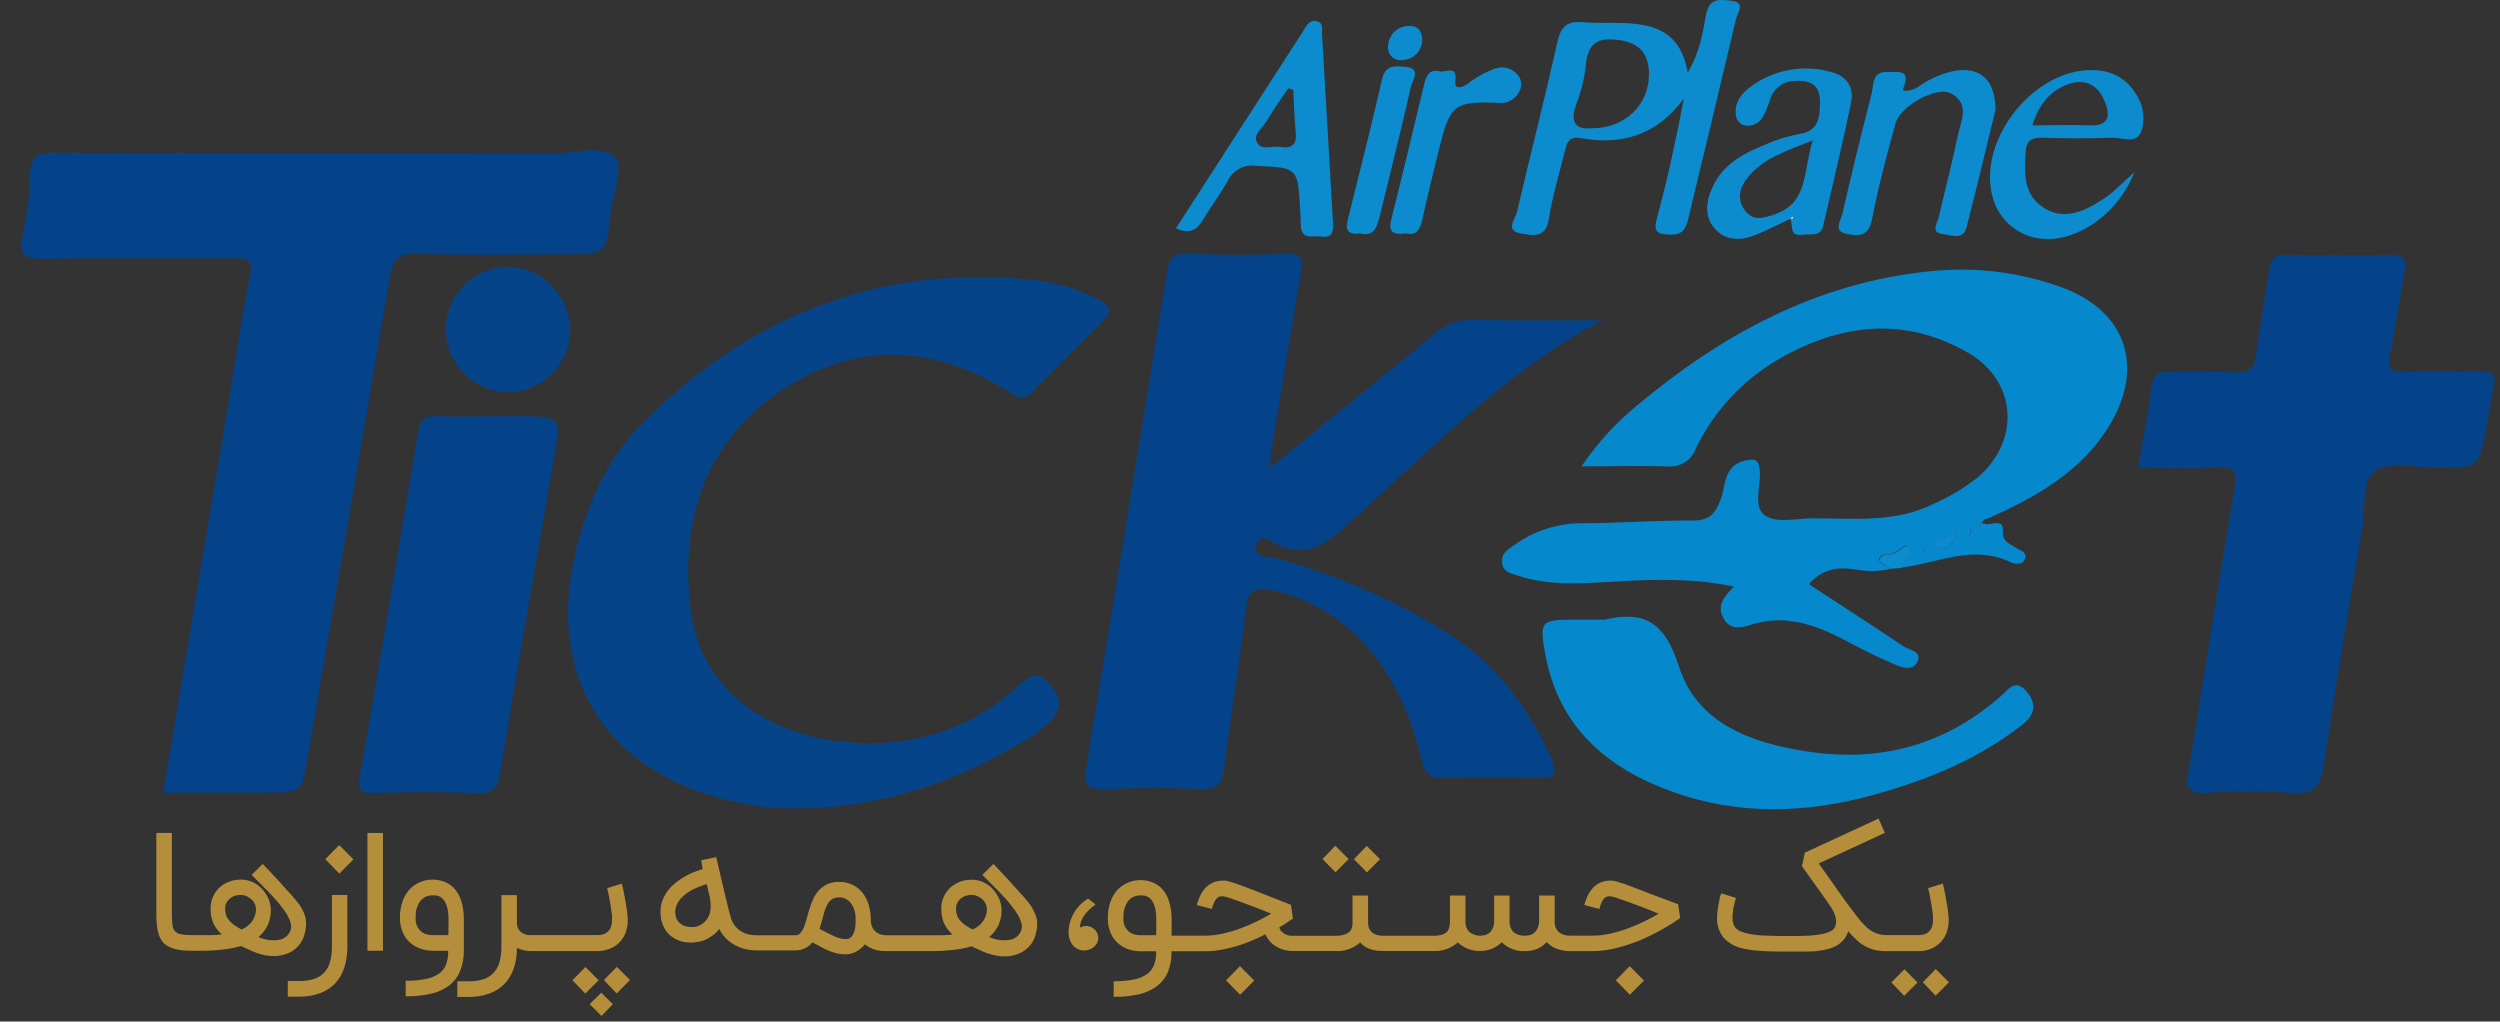 <svg width="93" height="38" viewBox="0 0 93 38" fill="none" xmlns="http://www.w3.org/2000/svg">
<rect x="0" y="0" width="93" height="38" fill="#333333" stroke="none"/>
<path d="M6.07 29.489C6.909 24.478 7.736 19.554 8.558 14.631C8.794 13.176 9.001 11.709 9.301 10.266C9.435 9.627 9.185 9.603 8.702 9.606C6.327 9.62 3.952 9.591 1.579 9.625C0.917 9.634 0.691 9.494 0.835 8.782C1.006 8.015 1.102 7.232 1.122 6.446C1.122 5.708 1.518 5.687 2.079 5.687C8.264 5.701 14.451 5.687 20.636 5.703C21.411 5.703 22.436 5.373 22.884 5.848C23.211 6.197 22.794 7.256 22.705 7.999C22.533 9.463 22.533 9.463 21.074 9.463C19.189 9.463 17.326 9.499 15.453 9.442C14.807 9.423 14.614 9.656 14.51 10.239C13.502 16.219 12.467 22.194 11.447 28.171C11.211 29.482 11.244 29.486 9.939 29.486L6.07 29.489Z" fill="#044389"/>
<path d="M47.252 17.392C49.401 15.647 51.396 14.045 53.378 12.407C53.774 12.057 54.289 11.875 54.815 11.899C56.363 11.937 57.911 11.913 59.593 11.913C55.807 13.931 53.01 16.96 49.961 19.661C49.177 20.357 48.51 20.71 47.511 20.255C47.322 20.169 46.882 19.78 46.745 20.255C46.597 20.779 47.174 20.687 47.452 20.765C49.744 21.384 51.932 22.344 53.943 23.613C55.68 24.741 56.865 26.322 57.699 28.202C57.951 28.769 57.859 28.969 57.207 28.945C56.052 28.902 54.893 28.907 53.738 28.945C53.194 28.964 53.008 28.779 52.878 28.233C52.454 26.505 51.745 24.91 50.449 23.635C49.57 22.776 48.464 22.19 47.264 21.947C46.717 21.831 46.429 21.928 46.352 22.605C46.116 24.601 45.789 26.588 45.534 28.582C45.461 29.149 45.28 29.38 44.669 29.353C43.491 29.299 42.294 29.308 41.109 29.353C40.508 29.372 40.285 29.244 40.402 28.577C41.3 23.184 42.167 17.786 43.046 12.39C43.171 11.614 43.307 10.84 43.421 10.064C43.484 9.632 43.64 9.423 44.139 9.442C45.355 9.485 46.578 9.496 47.794 9.442C48.477 9.409 48.472 9.705 48.385 10.218C48.027 12.293 47.69 14.37 47.351 16.449C47.273 16.706 47.273 16.957 47.252 17.392Z" fill="#044389"/>
<path d="M29.851 30.068C28.943 30.096 28.035 30 27.153 29.783C22.379 28.67 20.207 24.976 21.498 20.172C21.969 18.441 22.73 16.869 24.017 15.611C28.048 11.668 32.838 9.822 38.479 10.415C39.286 10.515 40.071 10.749 40.802 11.108C41.297 11.346 41.42 11.583 40.979 11.996C40.1 12.846 39.24 13.715 38.387 14.591C38.119 14.864 37.949 14.852 37.61 14.631C34.723 12.753 31.719 12.677 28.918 14.631C26.116 16.585 25.259 19.559 25.72 22.866C26.09 25.517 28.376 27.312 31.392 27.599C33.856 27.837 36.031 27.198 37.878 25.52C38.267 25.166 38.597 24.919 39.044 25.432C39.492 25.945 39.516 26.381 39.056 26.84C38.858 27.04 38.639 27.219 38.404 27.374C35.779 29.014 32.961 30.023 29.851 30.068Z" fill="#054489"/>
<path d="M79.531 17.411C79.71 16.352 79.901 15.4 80.021 14.441C80.08 13.966 80.257 13.81 80.728 13.829C81.541 13.864 82.356 13.803 83.164 13.852C83.692 13.883 83.871 13.674 83.925 13.188C84.059 12.16 84.252 11.139 84.396 10.102C84.453 9.715 84.552 9.466 85.023 9.475C86.335 9.499 87.648 9.501 88.958 9.475C89.478 9.475 89.516 9.713 89.445 10.116C89.264 11.137 89.102 12.162 88.911 13.181C88.821 13.655 88.911 13.864 89.457 13.841C90.4 13.8 91.331 13.841 92.268 13.822C92.739 13.807 92.869 13.969 92.754 14.429C92.638 14.89 92.584 15.355 92.504 15.818C92.226 17.411 92.226 17.406 90.584 17.399C89.834 17.399 88.92 17.162 88.383 17.496C87.846 17.831 88.006 18.875 87.881 19.607C87.386 22.55 86.889 25.494 86.446 28.447C86.328 29.216 86.112 29.579 85.247 29.501C84.187 29.416 83.123 29.416 82.064 29.501C81.23 29.56 81.357 29.111 81.432 28.594C81.993 25.119 82.528 21.639 83.124 18.173C83.235 17.52 83.124 17.363 82.481 17.394C81.526 17.446 80.56 17.411 79.531 17.411Z" fill="#044389"/>
<path d="M70.342 21.157C69.96 21.249 69.564 21.267 69.176 21.209C68.551 21.097 67.873 21.057 67.291 21.733C68.469 22.507 69.647 23.258 70.811 24.046C71.018 24.188 71.548 24.221 71.303 24.653C71.129 24.967 70.738 24.831 70.448 24.703C69.963 24.487 69.48 24.264 69.013 24.015C67.79 23.362 66.575 22.773 65.118 23.246C64.812 23.345 64.367 23.464 64.117 23.008C63.849 22.519 64.138 22.189 64.504 21.821C63.031 21.51 61.62 21.546 60.201 21.627C58.955 21.698 57.704 21.819 56.483 21.42C56.217 21.332 55.908 21.285 55.877 20.926C55.847 20.568 56.099 20.437 56.335 20.274C57.069 19.745 57.949 19.462 58.851 19.464C60.225 19.464 61.598 19.355 62.972 19.364C63.589 19.364 63.816 19.113 64.016 18.564C64.202 18.054 64.117 17.332 64.892 17.14C65.295 17.043 65.434 17.09 65.467 17.541C65.507 18.116 65.18 18.904 65.703 19.203C66.146 19.466 66.857 19.281 67.449 19.281C68.973 19.281 70.512 19.459 71.956 18.731C72.557 18.468 73.121 18.124 73.631 17.71C75.177 16.319 75.003 14.149 73.205 13.119C70.832 11.756 68.469 12.037 66.176 13.356C64.838 14.126 63.762 15.284 63.087 16.68C63.008 16.897 62.859 17.081 62.663 17.203C62.467 17.324 62.237 17.376 62.008 17.349C60.995 17.318 59.98 17.349 58.832 17.349C59.408 16.498 60.102 15.735 60.894 15.085C64.049 12.447 67.552 10.536 71.709 10.1C73.393 9.907 75.098 10.109 76.692 10.688C79.119 11.578 79.814 13.684 78.419 15.911C77.368 17.572 75.731 18.493 74.001 19.265C73.891 19.315 73.766 19.305 73.725 19.459C73.575 19.552 73.598 19.671 73.725 19.713C73.909 19.775 73.872 19.595 73.897 19.495C74.133 19.528 74.536 19.279 74.508 19.773C74.487 20.169 74.774 20.224 74.991 20.376C75.137 20.478 75.391 20.523 75.34 20.748C75.271 21.047 74.958 20.986 74.802 20.917C73.389 20.236 72.069 20.957 70.71 21.116C70.662 20.81 71.252 20.725 70.945 20.293C70.691 20.326 70.538 20.642 70.238 20.611C70.085 20.594 69.868 20.694 69.909 20.834C69.949 20.974 70.187 21.055 70.342 21.157ZM72.809 19.78C72.679 19.855 72.544 19.921 72.406 19.979C71.961 20.136 71.819 20.366 72.083 20.388C72.371 20.414 72.665 20.295 72.797 19.78H72.809ZM71.605 20.426C71.562 20.401 71.517 20.38 71.471 20.364C71.459 20.364 71.412 20.416 71.416 20.43C71.438 20.472 71.463 20.512 71.492 20.549L71.605 20.426ZM73.337 19.759L73.252 19.616C73.226 19.664 73.177 19.711 73.177 19.759C73.177 19.806 73.224 19.854 73.252 19.903L73.337 19.759Z" fill="#0689CC"/>
<path d="M18.299 15.486H19.241C20.89 15.486 20.89 15.486 20.605 17.074C19.931 20.936 19.253 24.798 18.621 28.67C18.522 29.282 18.364 29.532 17.709 29.503C16.432 29.451 15.153 29.467 13.874 29.503C13.388 29.503 13.308 29.349 13.383 28.902C14.122 24.63 14.844 20.361 15.549 16.098C15.627 15.623 15.784 15.46 16.256 15.483C16.925 15.512 17.613 15.486 18.299 15.486Z" fill="#044389"/>
<path d="M59.696 23.051C61.197 22.695 61.942 23.179 62.453 24.784C63.134 26.92 65.141 27.632 67.184 27.948C69.884 28.378 72.316 27.742 74.41 25.916C74.689 25.679 74.952 25.204 75.395 25.731C75.796 26.206 75.669 26.607 75.245 26.944C73.574 28.266 71.635 29.04 69.613 29.591C67.156 30.26 64.665 30.327 62.246 29.465C59.826 28.603 58.005 27.091 57.493 24.385C57.258 23.101 57.305 23.051 58.572 23.051H59.696Z" fill="#0689CC"/>
<path d="M62.785 2.703C63.275 1.865 63.337 1.169 63.473 0.514C63.598 -0.098 64.006 -0.011 64.387 0.027C64.974 0.084 64.623 0.474 64.576 0.721C63.994 3.192 63.398 5.658 62.804 8.129C62.717 8.492 62.608 8.742 62.142 8.727C61.675 8.713 61.487 8.666 61.642 8.101C62.038 6.655 62.349 5.188 62.639 3.662C61.652 5.022 60.337 5.416 58.787 5.138C58.316 5.055 58.275 5.376 58.2 5.677C57.993 6.496 57.745 7.313 57.618 8.146C57.5 8.901 56.975 8.756 56.565 8.682C55.978 8.575 56.372 8.143 56.433 7.882C56.923 5.774 57.463 3.678 57.934 1.568C58.061 0.994 58.29 0.77 58.876 0.825C59.463 0.88 60.054 0.825 60.653 0.872C61.673 0.948 62.54 1.276 62.785 2.703ZM59.234 4.77C60.46 4.77 61.339 3.897 61.343 2.757C61.343 2.021 60.999 1.601 60.257 1.494C59.515 1.388 59.079 1.537 58.996 2.387C58.948 2.883 58.832 3.37 58.652 3.835C58.377 4.564 58.612 4.832 59.234 4.77Z" fill="#0C8CCE"/>
<path d="M21.206 12.385C21.181 12.84 21.024 13.277 20.755 13.642C20.486 14.007 20.117 14.285 19.693 14.442C19.268 14.598 18.808 14.626 18.369 14.522C17.929 14.417 17.529 14.186 17.219 13.855C16.909 13.525 16.701 13.11 16.622 12.662C16.544 12.214 16.597 11.752 16.775 11.335C16.954 10.917 17.25 10.56 17.627 10.31C18.004 10.06 18.445 9.926 18.897 9.926C19.21 9.932 19.518 10.001 19.804 10.128C20.09 10.256 20.348 10.439 20.563 10.668C20.778 10.897 20.946 11.167 21.056 11.462C21.166 11.757 21.217 12.07 21.206 12.385Z" fill="#054489"/>
<path d="M43.746 8.492L48.474 1.164C48.592 0.986 48.682 0.742 48.946 0.782C49.266 0.832 49.162 1.122 49.181 1.314C49.323 3.633 49.447 5.955 49.587 8.274C49.608 8.609 49.561 8.867 49.16 8.799C48.87 8.749 48.411 8.96 48.39 8.383C48.39 8.196 48.378 8.008 48.366 7.818C48.279 6.216 48.279 6.242 46.717 6.168C46.504 6.138 46.287 6.177 46.098 6.28C45.908 6.383 45.757 6.544 45.666 6.741C45.386 7.23 45.044 7.69 44.759 8.165C44.537 8.545 44.278 8.73 43.746 8.492ZM48.112 3.348L47.923 3.282C47.652 3.69 47.36 4.087 47.115 4.512C46.969 4.768 46.59 5.003 46.764 5.307C46.938 5.611 47.327 5.416 47.621 5.463C48.053 5.537 48.251 5.385 48.201 4.913C48.147 4.395 48.14 3.871 48.112 3.348Z" fill="#0C8CCE"/>
<path d="M66.584 8.146C66.136 8.355 65.698 8.592 65.236 8.765C64.706 8.965 64.157 8.943 63.768 8.483C63.379 8.022 63.471 7.417 63.745 6.883C64.131 6.1 64.85 5.71 65.611 5.402C66.033 5.212 66.476 5.072 66.93 4.984C67.675 4.875 67.691 4.355 67.705 3.797C67.705 3.365 67.545 3.066 67.076 3.016C66.529 2.959 66.087 3.106 65.856 3.659C65.832 3.716 65.823 3.78 65.801 3.84C65.658 4.224 65.533 4.644 65.031 4.678C64.975 4.682 64.92 4.676 64.867 4.658C64.814 4.641 64.765 4.614 64.723 4.577C64.68 4.541 64.646 4.496 64.621 4.446C64.596 4.396 64.58 4.342 64.576 4.286C64.513 3.83 64.762 3.498 65.097 3.246C65.523 2.923 66.018 2.704 66.542 2.606C67.067 2.507 67.607 2.532 68.12 2.679C68.685 2.819 68.98 3.239 68.862 3.811C68.542 5.347 68.176 6.873 67.821 8.4C67.717 8.841 67.338 8.682 67.048 8.73C66.515 8.815 66.739 8.319 66.577 8.124H66.699V8.046L66.584 8.146ZM67.439 5.221C66.416 5.625 65.58 5.895 65.005 6.615C64.708 6.985 64.605 7.412 64.913 7.83C65.222 8.248 65.606 8.11 66.013 7.975C67.295 7.543 67.062 6.361 67.439 5.221Z" fill="#0C8CCE"/>
<path d="M74.234 4.077C73.909 5.409 73.549 6.926 73.157 8.452C73.03 8.953 72.585 8.739 72.29 8.711C71.788 8.663 72.074 8.295 72.123 8.068C72.359 7.059 72.618 6.057 72.83 5.046C72.95 4.495 73.301 3.842 72.561 3.467C72.034 3.201 70.691 3.942 70.511 4.592C70.189 5.779 69.868 6.954 69.64 8.153C69.517 8.811 69.119 8.787 68.697 8.701C68.179 8.602 68.48 8.203 68.537 7.956C68.879 6.458 69.244 4.963 69.626 3.477C69.706 3.166 69.626 2.651 70.207 2.679C70.587 2.698 71.11 2.532 70.796 3.299C70.74 3.439 71.145 3.372 71.324 3.256C71.752 2.939 72.246 2.723 72.769 2.624C73.678 2.508 74.213 2.957 74.234 4.077Z" fill="#0C8CCE"/>
<path d="M79.394 6.408C78.814 7.93 77.32 8.958 76.062 8.889C75.623 8.872 75.2 8.716 74.854 8.443C74.508 8.169 74.256 7.793 74.135 7.367C73.506 5.164 75.784 2.396 78.046 2.62C78.327 2.638 78.6 2.724 78.841 2.871C79.082 3.017 79.285 3.22 79.432 3.462C79.581 3.667 79.68 3.904 79.718 4.155C79.757 4.406 79.734 4.663 79.653 4.903C79.455 5.378 78.946 5.107 78.562 5.122C77.69 5.157 76.816 5.15 75.945 5.122C75.549 5.122 75.381 5.247 75.355 5.644C75.308 6.413 75.259 7.199 75.978 7.695C76.736 8.219 77.483 7.887 78.159 7.457C78.543 7.241 78.857 6.883 79.394 6.408ZM75.6 4.663C76.364 4.663 77.038 4.637 77.707 4.663C78.527 4.704 78.499 4.239 78.27 3.714C78.006 3.109 77.504 2.912 76.889 3.149C76.274 3.386 75.846 3.875 75.6 4.668V4.663Z" fill="#0C8CCE"/>
<path d="M52.303 8.68C51.831 8.753 51.631 8.642 51.761 8.134C52.185 6.46 52.586 4.782 52.986 3.104C53.061 2.788 53.2 2.565 53.549 2.655C53.766 2.712 54.228 2.382 54.138 3.033C54.108 3.27 54.289 3.32 54.569 3.137C54.889 2.885 55.246 2.687 55.627 2.548C55.776 2.496 55.937 2.493 56.088 2.538C56.239 2.583 56.372 2.675 56.468 2.8C56.539 2.885 56.582 2.991 56.589 3.102C56.596 3.213 56.568 3.323 56.508 3.417C56.438 3.558 56.325 3.674 56.186 3.747C56.047 3.82 55.889 3.848 55.733 3.825C54.1 3.764 53.943 3.882 53.537 5.527C53.318 6.413 53.099 7.296 52.906 8.184C52.826 8.545 52.682 8.782 52.303 8.68Z" fill="#0C8CCE"/>
<path d="M50.614 8.685C50.183 8.739 50.018 8.599 50.143 8.155C50.578 6.423 51.012 4.685 51.417 2.933C51.545 2.387 51.931 2.458 52.291 2.489C52.89 2.544 52.541 2.983 52.492 3.201C52.127 4.823 51.714 6.434 51.325 8.051C51.219 8.455 51.12 8.813 50.614 8.685Z" fill="#0C8CCE"/>
<path d="M52.907 1.52C52.895 1.709 52.814 1.886 52.68 2.017C52.546 2.149 52.368 2.225 52.181 2.233C52.104 2.246 52.024 2.24 51.95 2.215C51.875 2.189 51.808 2.146 51.755 2.088C51.702 2.03 51.663 1.959 51.644 1.882C51.625 1.806 51.624 1.725 51.644 1.649C51.665 1.455 51.759 1.277 51.906 1.15C52.053 1.024 52.242 0.958 52.435 0.967C52.765 0.96 52.907 1.169 52.907 1.52Z" fill="#0C8CCE"/>
<path d="M70.342 21.157C70.198 21.055 69.977 20.979 69.934 20.846C69.892 20.713 70.111 20.608 70.264 20.622C70.558 20.653 70.712 20.338 70.971 20.304C71.268 20.736 70.679 20.822 70.735 21.128L70.342 21.157Z" fill="#0C8CCE"/>
<path d="M73.897 19.507C73.871 19.606 73.909 19.787 73.725 19.725C73.591 19.682 73.568 19.564 73.725 19.471C73.784 19.472 73.843 19.484 73.897 19.507Z" fill="#0C8CCE"/>
<path d="M72.797 19.78C72.665 20.295 72.37 20.411 72.071 20.387C71.807 20.366 71.949 20.136 72.394 19.979C72.532 19.921 72.667 19.855 72.797 19.78Z" fill="#0C8CCE"/>
<path d="M71.593 20.425L71.48 20.549C71.451 20.512 71.426 20.472 71.405 20.43C71.405 20.416 71.447 20.361 71.459 20.364C71.506 20.38 71.551 20.401 71.593 20.425Z" fill="#0C8CCE"/>
<path d="M73.325 19.758L73.24 19.903C73.212 19.853 73.165 19.806 73.165 19.758C73.165 19.711 73.214 19.663 73.24 19.616L73.325 19.758Z" fill="#0C8CCE"/>
<path d="M66.584 8.146L66.694 8.053V8.132H66.572L66.584 8.146Z" fill="#FCFDFD"/>
<path d="M11.169 35.098C11.239 35.001 11.291 34.891 11.322 34.775C11.351 34.68 11.37 34.582 11.381 34.483C11.391 34.395 11.391 34.306 11.381 34.217C11.367 34.13 11.342 34.045 11.308 33.963C11.268 33.874 11.222 33.786 11.171 33.702C11.134 33.646 11.094 33.592 11.051 33.541C10.997 33.474 10.936 33.401 10.865 33.32L10.63 33.063C10.55 32.976 10.467 32.888 10.394 32.798C10.206 32.593 9.998 32.373 9.774 32.138L9.36 32.544L9.741 32.928C9.871 33.056 9.996 33.185 10.116 33.315C10.236 33.446 10.351 33.569 10.446 33.695C10.537 33.807 10.62 33.926 10.693 34.051C10.751 34.153 10.794 34.262 10.82 34.376C10.842 34.47 10.831 34.568 10.79 34.654C10.737 34.772 10.643 34.865 10.526 34.917C10.473 34.943 10.415 34.96 10.356 34.967C10.296 34.976 10.236 34.98 10.175 34.979C10.077 34.98 9.98 34.969 9.885 34.946C9.792 34.926 9.702 34.897 9.614 34.861C9.76 34.739 9.877 34.587 9.958 34.414C10.039 34.235 10.079 34.039 10.076 33.842C10.075 33.762 10.065 33.682 10.045 33.605C10.023 33.517 9.99 33.433 9.949 33.353C9.905 33.268 9.852 33.189 9.791 33.116C9.728 33.038 9.655 32.971 9.574 32.914C9.489 32.854 9.395 32.807 9.296 32.774C9.188 32.738 9.075 32.72 8.961 32.722C8.808 32.719 8.655 32.747 8.511 32.802C8.379 32.854 8.257 32.93 8.153 33.028C8.053 33.125 7.973 33.241 7.918 33.37C7.86 33.506 7.832 33.654 7.833 33.802C7.83 33.984 7.863 34.165 7.932 34.334C8.006 34.497 8.116 34.642 8.252 34.758C8.144 34.773 8.017 34.782 7.875 34.787H7.465H7.114C6.98 34.788 6.846 34.776 6.714 34.751C6.629 34.737 6.553 34.693 6.497 34.628C6.444 34.552 6.414 34.464 6.41 34.371C6.397 34.228 6.391 34.084 6.393 33.94V30.986H5.816V33.944C5.816 34.103 5.816 34.248 5.832 34.381C5.84 34.501 5.861 34.62 5.896 34.735C5.925 34.834 5.971 34.928 6.03 35.012C6.094 35.094 6.175 35.161 6.266 35.209C6.377 35.266 6.497 35.306 6.619 35.328C6.752 35.353 6.886 35.366 7.02 35.368H7.468C7.745 35.37 8.022 35.355 8.297 35.323C8.524 35.299 8.749 35.255 8.968 35.191L9.056 35.233L9.162 35.283L9.287 35.338C9.433 35.412 9.587 35.469 9.746 35.509C9.887 35.546 10.032 35.565 10.177 35.566C10.315 35.567 10.452 35.547 10.585 35.509C10.706 35.473 10.82 35.419 10.924 35.347C11.018 35.278 11.101 35.193 11.169 35.098ZM9.477 34.082C9.451 34.156 9.414 34.225 9.367 34.288C9.318 34.351 9.262 34.407 9.199 34.455C9.135 34.504 9.064 34.546 8.99 34.578C8.893 34.528 8.799 34.472 8.709 34.41C8.638 34.36 8.574 34.3 8.518 34.234C8.47 34.176 8.433 34.11 8.408 34.039C8.385 33.962 8.374 33.882 8.375 33.802C8.374 33.731 8.388 33.662 8.417 33.598C8.446 33.535 8.488 33.479 8.54 33.434C8.594 33.387 8.656 33.351 8.723 33.327C8.799 33.301 8.879 33.288 8.959 33.289C9.014 33.291 9.069 33.301 9.122 33.318C9.188 33.34 9.25 33.372 9.305 33.415C9.368 33.461 9.42 33.519 9.459 33.586C9.503 33.664 9.525 33.754 9.522 33.844C9.521 33.926 9.506 34.006 9.477 34.082Z" fill="#B48E3A"/>
<path d="M12.1 31.962L12.623 32.499L13.148 31.969L12.618 31.435L12.1 31.962Z" fill="#B48E3A"/>
<path d="M12.347 35.212C12.351 35.407 12.326 35.601 12.274 35.789C12.236 35.938 12.161 36.074 12.055 36.185C11.949 36.295 11.817 36.376 11.671 36.42C11.494 36.473 11.31 36.498 11.126 36.494H10.705V37.075H11.126C11.392 37.08 11.656 37.037 11.906 36.947C12.119 36.87 12.312 36.745 12.469 36.582C12.622 36.413 12.738 36.213 12.809 35.995C12.887 35.742 12.926 35.477 12.922 35.212V33.294H12.347V35.212Z" fill="#B48E3A"/>
<path d="M14.246 30.986H13.669V35.368H14.246V30.986Z" fill="#B48E3A"/>
<path d="M17.255 35.369V34.205C17.255 33.655 17.116 33.256 16.843 32.992C16.744 32.903 16.629 32.834 16.503 32.791C16.373 32.744 16.236 32.721 16.098 32.722C15.936 32.72 15.776 32.751 15.627 32.814C15.484 32.876 15.353 32.965 15.243 33.075C15.197 33.127 15.156 33.182 15.118 33.239C15.072 33.31 15.033 33.385 15 33.462C14.917 33.673 14.875 33.898 14.877 34.125C14.872 34.325 14.91 34.523 14.991 34.706C15.058 34.855 15.158 34.987 15.283 35.091C15.399 35.188 15.534 35.261 15.679 35.304C15.819 35.346 15.965 35.368 16.112 35.369H16.673C16.678 35.537 16.653 35.705 16.6 35.865C16.553 35.995 16.472 36.109 16.364 36.195C16.217 36.304 16.047 36.378 15.867 36.413C15.612 36.465 15.352 36.489 15.092 36.484V37.063C15.418 37.07 15.743 37.035 16.06 36.961C16.302 36.904 16.529 36.797 16.727 36.646C16.902 36.508 17.037 36.326 17.118 36.119C17.212 35.88 17.258 35.625 17.255 35.369ZM16.68 34.787H16.119C16.093 34.789 16.067 34.789 16.041 34.787L15.938 34.773C15.897 34.765 15.856 34.753 15.818 34.737C15.776 34.723 15.736 34.703 15.7 34.678C15.616 34.615 15.55 34.532 15.509 34.435C15.467 34.339 15.452 34.234 15.464 34.129C15.45 33.914 15.509 33.701 15.632 33.524C15.687 33.453 15.759 33.395 15.841 33.358C15.923 33.32 16.013 33.303 16.103 33.308H16.197C16.239 33.311 16.28 33.321 16.32 33.337C16.367 33.355 16.41 33.382 16.449 33.415C16.499 33.458 16.539 33.512 16.567 33.572C16.607 33.653 16.636 33.739 16.652 33.828C16.676 33.952 16.688 34.079 16.685 34.205L16.68 34.787Z" fill="#B48E3A"/>
<path d="M21.936 37.355L22.377 37.795L22.797 37.355L22.365 36.928L21.936 37.355Z" fill="#B48E3A"/>
<path d="M21.779 35.972L21.296 36.465L21.772 36.961L22.267 36.465L21.779 35.972Z" fill="#B48E3A"/>
<path d="M22.658 35.302C22.785 35.257 22.903 35.187 23.004 35.096C23.111 34.996 23.196 34.876 23.254 34.742C23.321 34.581 23.354 34.408 23.35 34.234C23.35 34.154 23.345 34.075 23.334 33.996C23.334 33.906 23.313 33.814 23.299 33.716C23.284 33.619 23.268 33.522 23.249 33.427C23.23 33.332 23.214 33.244 23.2 33.166C23.185 33.087 23.169 33.021 23.157 32.969C23.145 32.916 23.136 32.881 23.134 32.869L22.587 33.037C22.587 33.066 22.606 33.111 22.617 33.168C22.629 33.225 22.643 33.289 22.658 33.363C22.672 33.436 22.686 33.517 22.7 33.6C22.714 33.683 22.726 33.764 22.738 33.837C22.75 33.911 22.759 33.989 22.766 34.058C22.769 34.115 22.769 34.172 22.766 34.229C22.771 34.335 22.75 34.44 22.705 34.535C22.67 34.602 22.62 34.658 22.559 34.702C22.508 34.736 22.45 34.76 22.389 34.77C22.346 34.779 22.303 34.783 22.259 34.785H19.769C19.729 34.787 19.689 34.787 19.649 34.785C19.586 34.776 19.524 34.757 19.467 34.728C19.401 34.694 19.343 34.644 19.3 34.583C19.248 34.503 19.224 34.409 19.229 34.315V33.299H18.652V35.217C18.656 35.411 18.632 35.605 18.581 35.793C18.54 35.943 18.463 36.08 18.358 36.192C18.253 36.302 18.123 36.384 17.978 36.43C17.802 36.482 17.618 36.507 17.434 36.503H17.012V37.085H17.434C17.695 37.09 17.954 37.048 18.2 36.961C18.412 36.888 18.605 36.766 18.763 36.605C18.919 36.442 19.038 36.246 19.109 36.031C19.193 35.784 19.233 35.525 19.229 35.264C19.399 35.342 19.583 35.382 19.769 35.38H22.276C22.407 35.376 22.536 35.349 22.658 35.302Z" fill="#B48E3A"/>
<path d="M22.464 36.458L22.94 36.957L23.435 36.458L22.947 35.967L22.464 36.458Z" fill="#B48E3A"/>
<path d="M38.491 33.963C38.451 33.873 38.406 33.786 38.354 33.702C38.317 33.646 38.277 33.592 38.234 33.541C38.18 33.474 38.119 33.401 38.048 33.32L37.812 33.064C37.73 32.976 37.647 32.888 37.577 32.798C37.388 32.594 37.181 32.373 36.957 32.138L36.542 32.544L36.924 32.928C37.054 33.056 37.179 33.185 37.299 33.315C37.419 33.446 37.534 33.569 37.629 33.695C37.72 33.807 37.803 33.926 37.876 34.051C37.934 34.153 37.977 34.262 38.003 34.376C38.025 34.47 38.014 34.568 37.973 34.654C37.92 34.772 37.826 34.865 37.709 34.917C37.655 34.943 37.598 34.96 37.539 34.967C37.479 34.976 37.418 34.98 37.358 34.979C37.26 34.98 37.163 34.969 37.068 34.946C36.975 34.926 36.885 34.897 36.797 34.861C36.942 34.74 37.06 34.589 37.143 34.419C37.223 34.239 37.262 34.044 37.259 33.847C37.258 33.767 37.248 33.687 37.228 33.609C37.206 33.522 37.173 33.438 37.131 33.358C37.088 33.273 37.035 33.193 36.974 33.12C36.911 33.043 36.838 32.975 36.757 32.919C36.672 32.859 36.578 32.811 36.479 32.779C36.371 32.743 36.258 32.725 36.144 32.727C35.99 32.724 35.838 32.752 35.694 32.807C35.562 32.859 35.44 32.935 35.336 33.033C35.233 33.133 35.151 33.253 35.096 33.386C35.04 33.519 35.013 33.662 35.016 33.807C35.013 33.989 35.046 34.17 35.114 34.338C35.189 34.502 35.298 34.647 35.435 34.763C35.327 34.778 35.199 34.787 35.058 34.792H34.648H32.935C32.894 34.79 32.853 34.784 32.813 34.775C32.747 34.761 32.685 34.735 32.629 34.699C32.561 34.653 32.505 34.592 32.464 34.521C32.412 34.422 32.388 34.31 32.393 34.198C32.393 34.022 32.368 33.846 32.32 33.676C32.276 33.516 32.202 33.365 32.103 33.232C32.005 33.103 31.88 32.997 31.736 32.923C31.574 32.842 31.395 32.803 31.215 32.807C31.064 32.803 30.913 32.832 30.774 32.893C30.658 32.947 30.553 33.024 30.466 33.118C30.38 33.212 30.309 33.318 30.256 33.434C30.202 33.553 30.154 33.675 30.115 33.8C30.075 33.925 30.042 34.037 30.011 34.165C29.984 34.272 29.95 34.378 29.91 34.481C29.879 34.562 29.835 34.639 29.78 34.706C29.757 34.734 29.728 34.757 29.695 34.771C29.662 34.786 29.625 34.793 29.589 34.792H28.152C28.066 34.791 27.98 34.783 27.895 34.768C27.795 34.752 27.699 34.719 27.61 34.671C27.511 34.616 27.423 34.543 27.351 34.455C27.264 34.347 27.202 34.22 27.172 34.084C27.158 34.038 27.141 33.979 27.122 33.906C27.104 33.835 27.085 33.759 27.064 33.669C27.042 33.579 27.023 33.503 27.002 33.417C26.981 33.332 26.965 33.251 26.946 33.18C26.927 33.109 26.91 33.038 26.899 32.98C26.887 32.923 26.875 32.883 26.868 32.857C26.84 32.731 26.809 32.589 26.771 32.43C26.734 32.271 26.691 32.088 26.644 31.884L26.081 32.002L26.14 32.335C25.698 32.449 25.292 32.675 24.962 32.992C24.811 33.148 24.697 33.335 24.627 33.541C24.564 33.741 24.551 33.954 24.59 34.16C24.613 34.323 24.674 34.478 24.766 34.614C24.857 34.744 24.977 34.85 25.117 34.922C25.209 34.974 25.309 35.013 25.412 35.036C25.599 35.074 25.791 35.074 25.977 35.036C26.058 35.022 26.137 35.001 26.213 34.972C26.321 34.923 26.423 34.864 26.519 34.794C26.609 34.727 26.689 34.648 26.755 34.557C26.88 34.804 27.075 35.009 27.316 35.145C27.565 35.285 27.846 35.357 28.131 35.354H29.58C29.703 35.357 29.825 35.332 29.936 35.28C30.047 35.228 30.146 35.151 30.223 35.055L30.57 35.243C30.667 35.295 30.768 35.342 30.871 35.383C30.962 35.419 31.056 35.449 31.151 35.471C31.245 35.492 31.341 35.502 31.437 35.502C31.49 35.501 31.544 35.496 31.597 35.487C31.662 35.475 31.726 35.457 31.788 35.433C31.859 35.401 31.925 35.36 31.986 35.312C32.056 35.261 32.119 35.2 32.172 35.131C32.276 35.211 32.393 35.274 32.518 35.316C32.651 35.36 32.79 35.381 32.93 35.38H34.643C34.92 35.382 35.197 35.367 35.473 35.335C35.7 35.311 35.925 35.267 36.144 35.202L36.231 35.245L36.337 35.295L36.462 35.35C36.612 35.425 36.77 35.482 36.934 35.52C37.074 35.557 37.219 35.577 37.365 35.577C37.503 35.579 37.64 35.559 37.772 35.52C37.893 35.485 38.008 35.431 38.112 35.359C38.209 35.289 38.295 35.205 38.366 35.107C38.436 35.01 38.488 34.901 38.519 34.785C38.548 34.689 38.567 34.592 38.578 34.493C38.588 34.404 38.588 34.315 38.578 34.227C38.56 34.136 38.531 34.047 38.491 33.963ZM26.427 33.866C26.412 33.995 26.362 34.117 26.282 34.219C26.203 34.321 26.098 34.399 25.977 34.445C25.935 34.463 25.891 34.475 25.845 34.483C25.794 34.488 25.743 34.488 25.692 34.483C25.639 34.483 25.586 34.476 25.534 34.464C25.482 34.455 25.432 34.436 25.386 34.41C25.323 34.373 25.267 34.325 25.221 34.27C25.173 34.205 25.143 34.13 25.131 34.051C25.107 33.931 25.118 33.807 25.162 33.693C25.209 33.571 25.282 33.462 25.377 33.372C25.491 33.264 25.619 33.172 25.758 33.099C25.929 33.012 26.108 32.941 26.293 32.888L26.411 33.415C26.411 33.443 26.425 33.5 26.434 33.581C26.444 33.676 26.442 33.772 26.427 33.866ZM31.814 34.509C31.803 34.581 31.784 34.651 31.757 34.718C31.738 34.765 31.711 34.807 31.677 34.844C31.651 34.871 31.621 34.894 31.587 34.91C31.562 34.923 31.535 34.931 31.507 34.934H31.446C31.379 34.934 31.312 34.924 31.248 34.906C31.173 34.885 31.1 34.858 31.029 34.825C30.951 34.792 30.869 34.751 30.779 34.704L30.487 34.554C30.517 34.459 30.545 34.364 30.572 34.27C30.595 34.175 30.621 34.084 30.645 33.996C30.667 33.916 30.693 33.837 30.723 33.759C30.75 33.689 30.787 33.623 30.831 33.562C30.873 33.508 30.926 33.464 30.986 33.431C31.06 33.397 31.141 33.381 31.222 33.384C31.304 33.383 31.384 33.401 31.458 33.436C31.522 33.468 31.58 33.512 31.627 33.567C31.674 33.618 31.711 33.676 31.738 33.74C31.765 33.8 31.787 33.863 31.802 33.928C31.815 33.981 31.824 34.036 31.828 34.091C31.828 34.141 31.828 34.176 31.828 34.198C31.832 34.302 31.828 34.406 31.814 34.509ZM36.667 34.082C36.641 34.156 36.603 34.225 36.556 34.288C36.508 34.351 36.452 34.407 36.389 34.455C36.325 34.504 36.254 34.546 36.179 34.578C36.083 34.528 35.989 34.472 35.899 34.41C35.828 34.36 35.764 34.301 35.708 34.234C35.66 34.177 35.623 34.111 35.6 34.039C35.576 33.962 35.564 33.882 35.565 33.802C35.563 33.731 35.578 33.662 35.607 33.598C35.636 33.535 35.678 33.479 35.73 33.434C35.784 33.387 35.846 33.351 35.913 33.327C35.989 33.301 36.069 33.288 36.149 33.289C36.204 33.291 36.259 33.3 36.312 33.318C36.378 33.34 36.44 33.372 36.495 33.415C36.557 33.461 36.609 33.519 36.648 33.586C36.693 33.664 36.715 33.754 36.712 33.845C36.711 33.926 36.696 34.006 36.667 34.082Z" fill="#B48E3A"/>
<path d="M40.437 34.447C40.346 34.44 40.254 34.461 40.176 34.509C40.176 34.215 40.367 33.928 40.753 33.648L40.605 33.526L40.475 33.429C40.26 33.558 40.081 33.739 39.954 33.956C39.828 34.173 39.757 34.419 39.749 34.671C39.744 34.841 39.796 35.008 39.895 35.145C39.945 35.209 40.007 35.26 40.078 35.297C40.15 35.334 40.228 35.355 40.307 35.358C40.387 35.362 40.467 35.348 40.541 35.318C40.615 35.288 40.682 35.242 40.737 35.183C40.81 35.108 40.852 35.008 40.857 34.903C40.857 34.788 40.814 34.677 40.736 34.592C40.658 34.508 40.551 34.456 40.437 34.447Z" fill="#B48E3A"/>
<path d="M45.609 36.47L46.132 37.004L46.657 36.477L46.127 35.941L45.609 36.47Z" fill="#B48E3A"/>
<path d="M50.169 31.957L49.674 31.459L49.198 31.957L49.681 32.449L50.169 31.957Z" fill="#B48E3A"/>
<path d="M51.337 31.962L50.842 31.466L50.366 31.962L50.849 32.454L51.337 31.962Z" fill="#B48E3A"/>
<path d="M60.106 36.47L60.632 37.004L61.157 36.477L60.625 35.941L60.106 36.47Z" fill="#B48E3A"/>
<path d="M61.346 33.232L60.828 33.031L60.46 32.895L60.21 32.815L60.055 32.772C60.029 32.764 60.002 32.76 59.975 32.758H59.925C59.424 32.758 59.095 33.061 58.938 33.667L59.496 33.814C59.518 33.72 59.55 33.629 59.593 33.543C59.619 33.489 59.655 33.44 59.699 33.398C59.731 33.371 59.77 33.352 59.812 33.344C59.848 33.342 59.884 33.342 59.92 33.344C59.958 33.344 60.037 33.365 60.156 33.408C60.272 33.446 60.41 33.493 60.575 33.553C60.74 33.612 60.917 33.679 61.113 33.752L61.704 33.99C61.56 34.073 61.395 34.163 61.207 34.258C61.009 34.356 60.806 34.444 60.599 34.521C60.38 34.604 60.156 34.672 59.927 34.725C59.7 34.779 59.468 34.806 59.235 34.806H58.443C58.281 34.819 58.12 34.774 57.988 34.678C57.935 34.624 57.893 34.56 57.866 34.488C57.839 34.417 57.828 34.341 57.833 34.265V33.315H57.256V34.265C57.254 34.352 57.237 34.438 57.204 34.519C57.177 34.583 57.138 34.64 57.088 34.688C57.043 34.73 56.989 34.76 56.93 34.778C56.873 34.796 56.814 34.806 56.754 34.806C56.59 34.821 56.426 34.773 56.297 34.671C56.245 34.611 56.206 34.542 56.182 34.467C56.157 34.392 56.148 34.313 56.155 34.234V33.313H55.583V34.251C55.587 34.35 55.568 34.45 55.526 34.54C55.496 34.606 55.452 34.663 55.397 34.709C55.351 34.745 55.298 34.771 55.241 34.785C55.197 34.795 55.152 34.802 55.107 34.806C54.945 34.818 54.785 34.769 54.657 34.669C54.605 34.61 54.566 34.541 54.541 34.466C54.517 34.391 54.508 34.312 54.515 34.234V33.313H53.938V34.251C53.94 34.331 53.932 34.41 53.914 34.488C53.901 34.554 53.87 34.615 53.825 34.664C53.772 34.715 53.707 34.753 53.636 34.773C53.533 34.8 53.427 34.812 53.321 34.809H51.367C51.33 34.805 51.293 34.799 51.257 34.789C51.213 34.778 51.171 34.763 51.13 34.744C51.086 34.723 51.047 34.694 51.014 34.659C50.977 34.62 50.948 34.575 50.927 34.526C50.902 34.464 50.89 34.398 50.892 34.331V33.315H50.314V34.353C50.314 34.406 50.307 34.458 50.293 34.509C50.278 34.565 50.249 34.616 50.208 34.657C50.153 34.707 50.087 34.744 50.015 34.766C49.902 34.8 49.784 34.815 49.666 34.811H48.114H48.01C47.957 34.804 47.904 34.791 47.854 34.77C47.798 34.748 47.745 34.716 47.699 34.676C47.645 34.629 47.607 34.567 47.59 34.498C47.739 34.41 47.857 34.336 47.946 34.274L48.099 34.17L48.022 33.66L46.938 33.232C46.738 33.152 46.563 33.085 46.419 33.031L46.052 32.895L45.805 32.815L45.649 32.772C45.621 32.764 45.591 32.759 45.562 32.758H45.51C45.008 32.758 44.681 33.061 44.523 33.667L45.081 33.814C45.104 33.721 45.136 33.63 45.178 33.543C45.204 33.489 45.241 33.439 45.286 33.398C45.318 33.371 45.356 33.352 45.397 33.344C45.433 33.342 45.469 33.342 45.505 33.344C45.543 33.344 45.622 33.365 45.741 33.408C45.859 33.446 45.998 33.493 46.16 33.553C46.323 33.612 46.502 33.679 46.698 33.752C46.893 33.826 47.091 33.907 47.289 33.99C47.145 34.073 46.98 34.163 46.792 34.258C46.594 34.357 46.391 34.445 46.184 34.521C45.965 34.605 45.741 34.673 45.512 34.725C45.286 34.779 45.054 34.806 44.822 34.806H43.585V34.225C43.585 33.674 43.448 33.27 43.175 33.012C43.076 32.922 42.961 32.854 42.836 32.81C42.706 32.764 42.569 32.74 42.431 32.741C42.269 32.739 42.108 32.77 41.959 32.834C41.816 32.895 41.686 32.984 41.575 33.095C41.53 33.146 41.488 33.201 41.45 33.258C41.404 33.329 41.365 33.404 41.333 33.482C41.25 33.692 41.208 33.917 41.21 34.144C41.204 34.344 41.243 34.542 41.323 34.725C41.389 34.874 41.489 35.006 41.613 35.11C41.73 35.207 41.866 35.28 42.011 35.324C42.152 35.365 42.298 35.387 42.445 35.388H43.01C43.016 35.556 42.99 35.725 42.935 35.884C42.888 36.014 42.807 36.128 42.699 36.214C42.552 36.323 42.382 36.398 42.202 36.432C41.948 36.484 41.689 36.508 41.429 36.503V37.083C41.755 37.089 42.08 37.055 42.398 36.981C42.639 36.923 42.865 36.816 43.062 36.665C43.237 36.527 43.373 36.346 43.456 36.138C43.545 35.898 43.587 35.644 43.58 35.388H44.817C45.02 35.387 45.223 35.369 45.423 35.333C45.622 35.297 45.82 35.251 46.014 35.193C46.205 35.134 46.391 35.067 46.57 34.991C46.749 34.915 46.917 34.842 47.075 34.754C47.133 34.895 47.224 35.019 47.341 35.117C47.445 35.203 47.564 35.268 47.692 35.312C47.825 35.357 47.966 35.38 48.106 35.378H49.659C49.83 35.391 50.001 35.37 50.163 35.314C50.325 35.259 50.474 35.172 50.602 35.058C50.691 35.167 50.808 35.249 50.941 35.295C51.098 35.352 51.264 35.379 51.431 35.376H53.316C53.63 35.396 53.94 35.297 54.185 35.098C54.202 35.086 54.216 35.072 54.228 35.055C54.456 35.271 54.759 35.386 55.071 35.376H55.111C55.249 35.371 55.385 35.341 55.512 35.288C55.645 35.235 55.764 35.154 55.863 35.051C55.98 35.165 56.119 35.253 56.272 35.31C56.424 35.367 56.587 35.392 56.749 35.383C56.887 35.384 57.025 35.359 57.154 35.309C57.28 35.262 57.395 35.188 57.491 35.093L57.538 35.044C57.642 35.158 57.773 35.245 57.918 35.297C58.084 35.357 58.26 35.386 58.436 35.383H59.228C59.491 35.382 59.753 35.352 60.01 35.295C60.263 35.238 60.513 35.164 60.757 35.074C60.986 34.992 61.21 34.896 61.428 34.787C61.636 34.683 61.817 34.583 61.973 34.493C62.128 34.403 62.253 34.324 62.345 34.255L62.503 34.149L62.427 33.638L61.346 33.232ZM43.01 34.789H42.449C42.423 34.792 42.398 34.792 42.372 34.789L42.266 34.775C42.225 34.767 42.186 34.756 42.148 34.74C42.105 34.725 42.065 34.705 42.028 34.68C41.944 34.618 41.879 34.534 41.837 34.438C41.796 34.342 41.78 34.236 41.792 34.132C41.779 33.917 41.839 33.703 41.962 33.527C42.017 33.455 42.089 33.398 42.171 33.36C42.253 33.322 42.343 33.306 42.433 33.311H42.527C42.569 33.314 42.611 33.324 42.65 33.339C42.697 33.359 42.74 33.385 42.779 33.417C42.828 33.461 42.868 33.515 42.897 33.574C42.935 33.656 42.964 33.742 42.982 33.831C43.005 33.955 43.016 34.081 43.015 34.208L43.01 34.789Z" fill="#B48E3A"/>
<path d="M72.01 36.05L71.53 36.541L72.006 37.04L72.501 36.541L72.01 36.05Z" fill="#B48E3A"/>
<path d="M70.36 36.548L70.836 37.044L71.331 36.548L70.843 36.057L70.36 36.548Z" fill="#B48E3A"/>
<path d="M72.144 35.096C72.251 34.996 72.336 34.876 72.394 34.742C72.462 34.581 72.494 34.408 72.49 34.234C72.49 34.154 72.485 34.075 72.474 33.996C72.474 33.906 72.453 33.814 72.439 33.716C72.424 33.619 72.408 33.522 72.389 33.427C72.37 33.332 72.354 33.244 72.34 33.166C72.326 33.087 72.309 33.021 72.297 32.969C72.285 32.916 72.276 32.881 72.274 32.869L71.727 33.038C71.727 33.066 71.746 33.111 71.758 33.168C71.769 33.225 71.784 33.289 71.798 33.363C71.812 33.436 71.826 33.517 71.84 33.6C71.854 33.683 71.866 33.764 71.878 33.837C71.89 33.911 71.899 33.989 71.906 34.058C71.909 34.115 71.909 34.172 71.906 34.229C71.911 34.335 71.89 34.44 71.845 34.535C71.81 34.602 71.76 34.658 71.699 34.702C71.648 34.736 71.59 34.76 71.529 34.77C71.486 34.779 71.443 34.783 71.4 34.785H70.205C70.067 34.787 69.93 34.766 69.8 34.721C69.675 34.672 69.561 34.602 69.46 34.514C69.336 34.401 69.221 34.277 69.119 34.144C69.001 33.993 68.862 33.81 68.702 33.595L67.658 32.119L70.118 30.982L69.882 30.452L67.14 31.718L67.034 32.223L67.997 33.576C68.054 33.657 68.106 33.738 68.153 33.814C68.197 33.889 68.234 33.969 68.263 34.051C68.29 34.127 68.304 34.208 68.303 34.288C68.303 34.362 68.287 34.434 68.254 34.5C68.22 34.56 68.169 34.609 68.108 34.64C68.016 34.685 67.918 34.718 67.818 34.739C67.672 34.77 67.524 34.79 67.375 34.801C67.203 34.813 67.001 34.82 66.767 34.82C66.371 34.82 66.02 34.82 65.712 34.806C65.452 34.803 65.194 34.771 64.941 34.709C64.86 34.689 64.781 34.662 64.706 34.626C64.65 34.597 64.6 34.558 64.557 34.512C64.52 34.465 64.492 34.412 64.475 34.355C64.457 34.285 64.448 34.213 64.449 34.141C64.449 34.056 64.456 33.971 64.47 33.887C64.47 33.8 64.498 33.721 64.513 33.65C64.527 33.579 64.548 33.496 64.576 33.401L64.025 33.232C64.025 33.232 64.025 33.265 63.999 33.322C63.973 33.379 63.968 33.45 63.949 33.538C63.931 33.626 63.914 33.721 63.9 33.826C63.884 33.93 63.876 34.036 63.876 34.141C63.863 34.414 63.952 34.682 64.126 34.891C64.303 35.081 64.532 35.212 64.783 35.269C64.913 35.303 65.046 35.329 65.179 35.345C65.321 35.361 65.474 35.373 65.639 35.383C65.804 35.392 65.98 35.395 66.166 35.397H67.203C67.349 35.397 67.491 35.397 67.625 35.373C67.753 35.36 67.88 35.337 68.004 35.304C68.118 35.276 68.228 35.232 68.329 35.174C68.425 35.117 68.511 35.045 68.584 34.96C68.661 34.867 68.719 34.759 68.754 34.642C68.85 34.754 68.949 34.856 69.046 34.948C69.14 35.04 69.246 35.12 69.359 35.186C69.476 35.252 69.601 35.302 69.731 35.335C69.862 35.366 69.996 35.382 70.13 35.383H71.39C71.523 35.382 71.654 35.359 71.779 35.314C71.914 35.267 72.039 35.193 72.144 35.096Z" fill="#B48E3A"/>
</svg>

